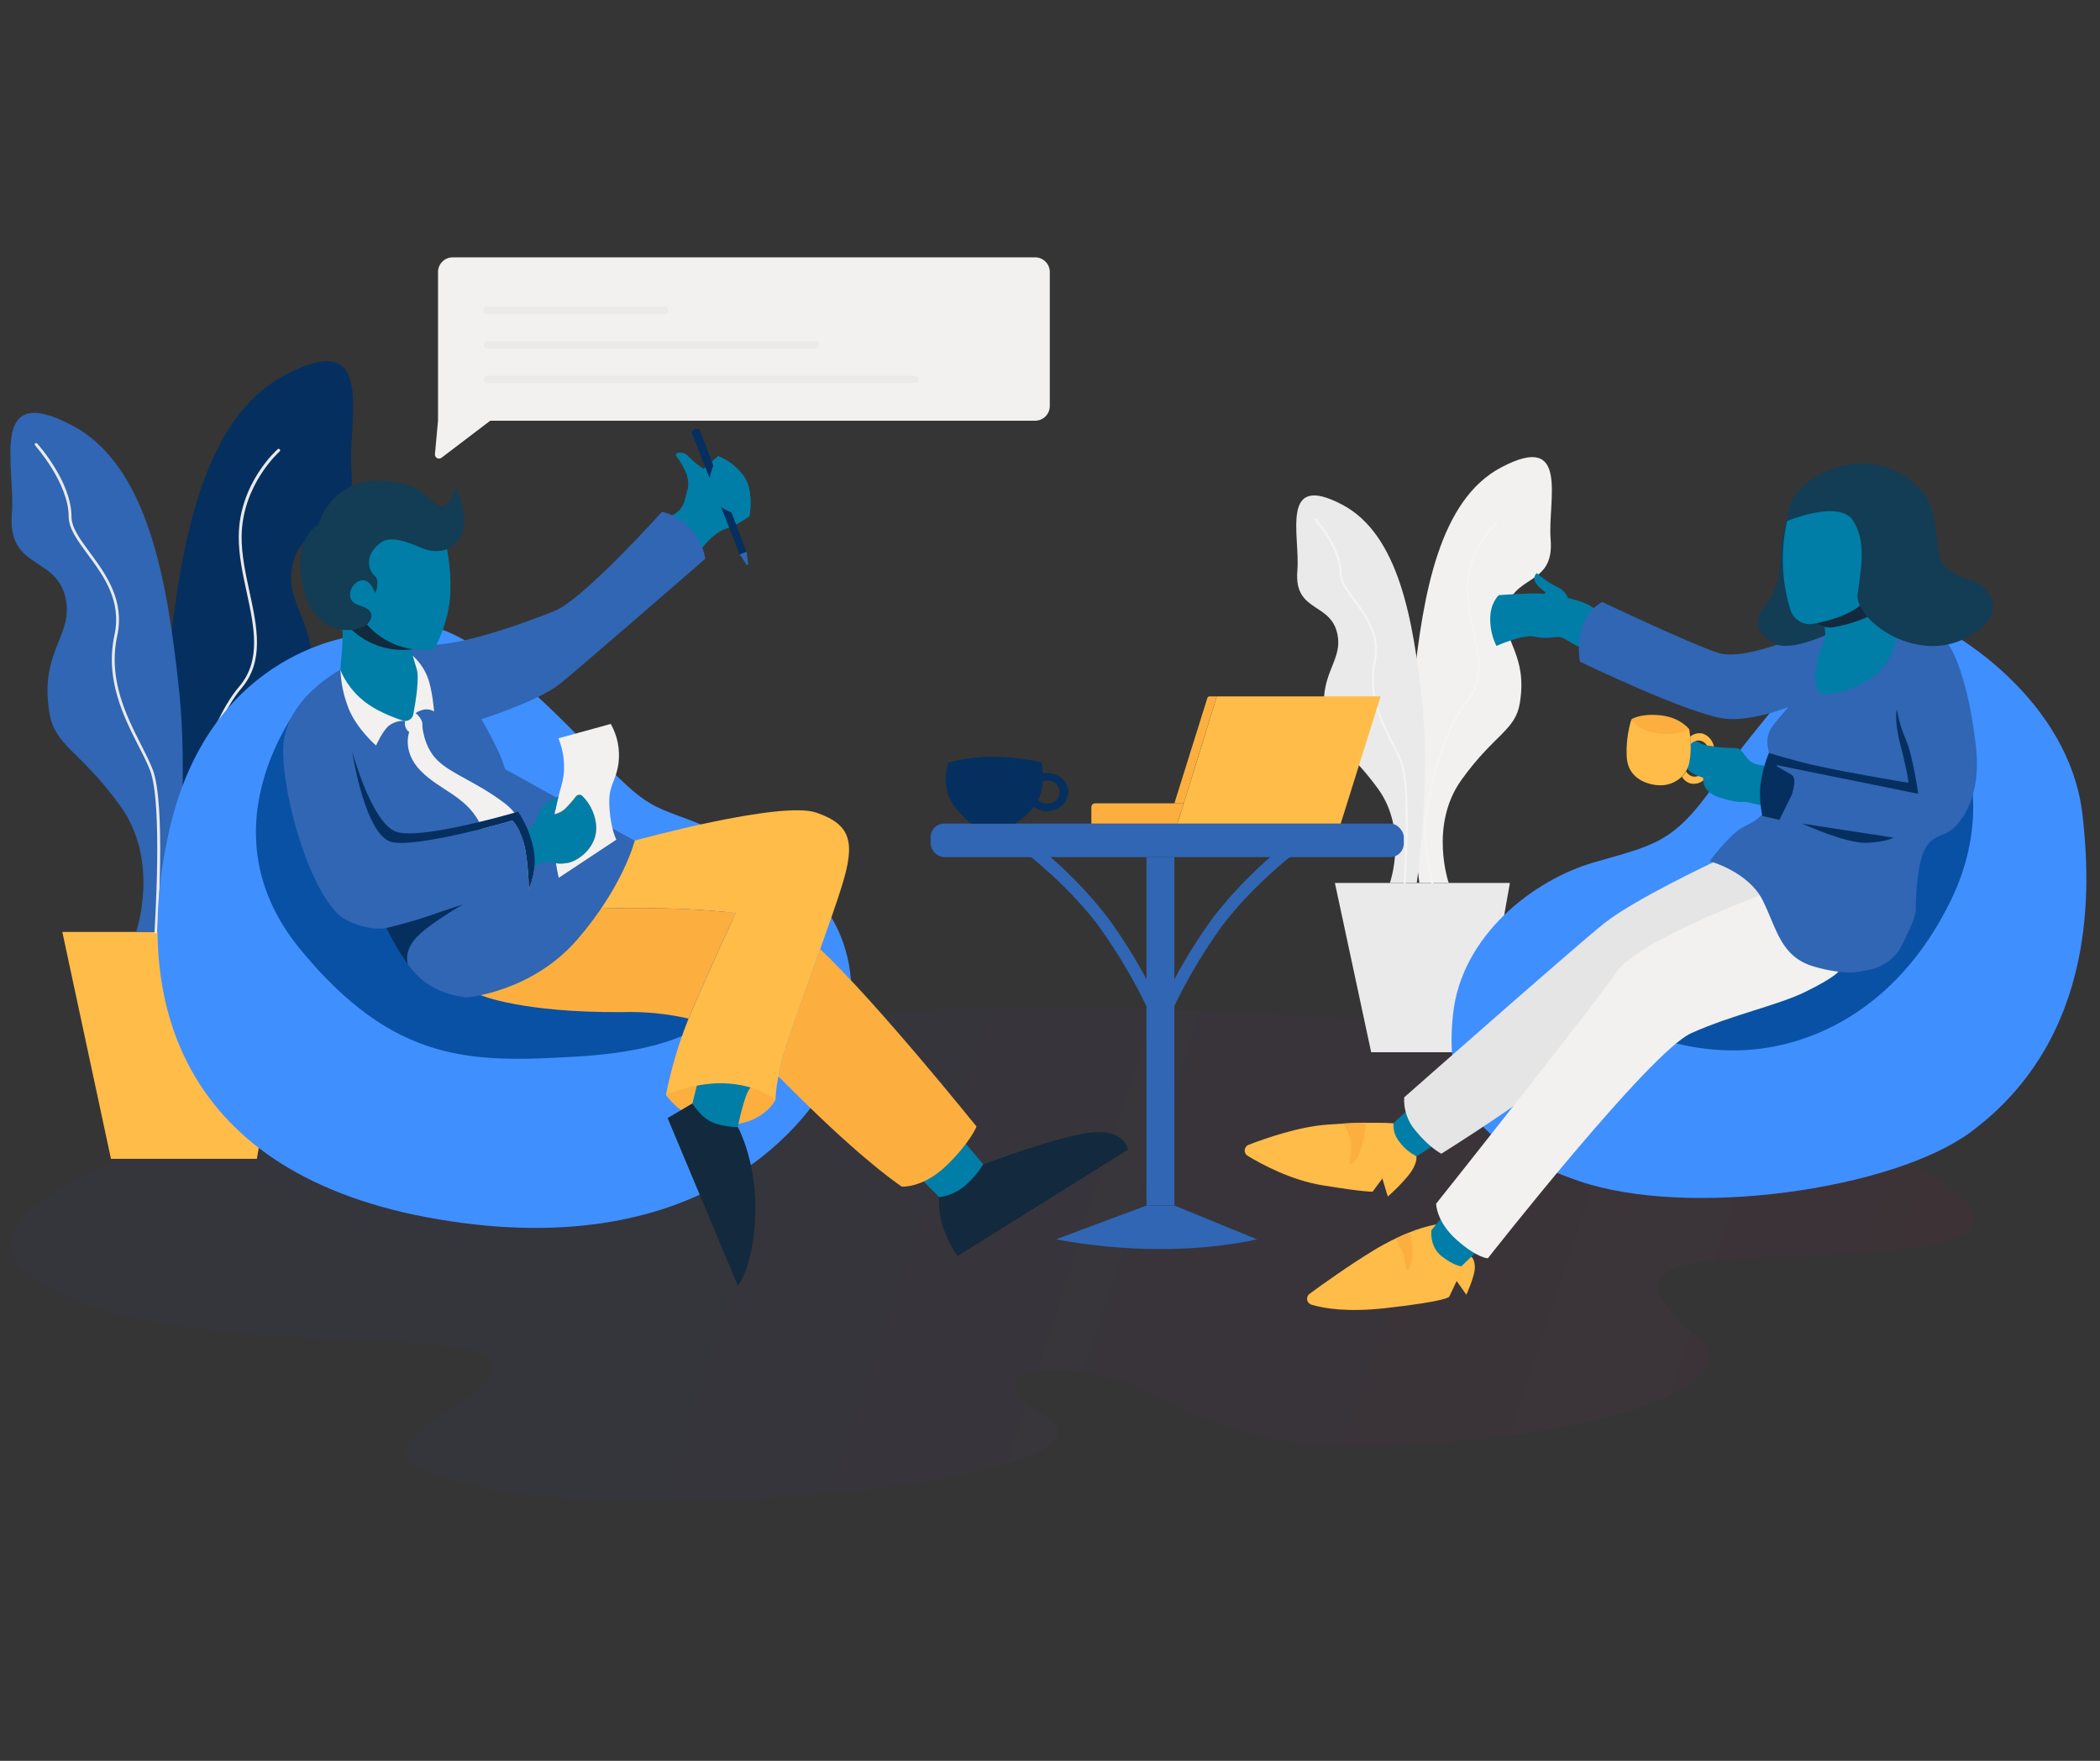 <?xml version="1.0" encoding="UTF-8"?>
<svg width="620px" height="520px" viewBox="0 0 620 520" version="1.1" xmlns="http://www.w3.org/2000/svg" xmlns:xlink="http://www.w3.org/1999/xlink">
    <rect x="0" y="0" width="620" height="520" fill="#333333" stroke="none"/>
    <!-- Generator: Sketch 53.2 (72643) - https://sketchapp.com -->
    <title>illustration6</title>
    <desc>Created with Sketch.</desc>
    <defs>
        <linearGradient x1="32.991%" y1="47.482%" x2="99.144%" y2="52.968%" id="linearGradient-1">
            <stop stop-color="#3139EC" offset="0%"></stop>
            <stop stop-color="#FF0061" offset="100%"></stop>
        </linearGradient>
    </defs>
    <g id="Landing-Page" stroke="none" stroke-width="1" fill="none" fill-rule="evenodd">
        <g id="Landing-Page-Desktop-HD" transform="translate(-768, -6040)">
            <g id="Section-10-:-Contact-Us" transform="translate(0, 5950)">
                <g id="Contac-us">
                    <g id="Group-26" transform="translate(150, 10)">
                        <g id="illustration6" transform="translate(618, 80)">
                            <rect id="RectangleLarge" fill="#FFFFFF" opacity="0.01" x="0" y="0" width="620" height="520"></rect>
                            <g id="Business-Consultation" transform="translate(3, 76)" fill-rule="nonzero">
                                <path d="M337.53,223.14 C336.826,223.135 336.191,222.716 335.91,222.07 C331.813,213.447 326.943,205.214 321.36,197.47 C312.57,185.7 300.53,176.41 300.41,176.31 C299.626,175.658 299.458,174.521 300.02,173.67 C300.29,173.272 300.712,173.002 301.187,172.924 C301.662,172.847 302.147,172.968 302.53,173.26 C310.613,179.645 317.887,186.993 324.19,195.14 C329.947,203.088 334.951,211.555 339.14,220.43 C339.582,221.357 339.216,222.467 338.31,222.95 C338.069,223.075 337.801,223.14 337.53,223.14 L337.53,223.14 Z" id="Path" fill="#3066B3"></path>
                                <path d="M511.55,295.59 C475.33,297.33 484.97,306.79 498.37,319.26 C511.77,331.73 478.2,346.17 418.13,350.48 C358.06,354.79 346.9,337 324.84,331 C302.54,324.94 285.29,330.52 304.91,341.79 C336.45,359.9 191.77,375.35 136.91,362.88 C89.7,352.15 138.59,342.74 142.42,327.88 C146.25,313.02 38.76,328.88 4.24,299.36 C-9.15,287.89 10.3,273.62 47.83,260.45 C106.99,239.7 211.07,221.68 302.24,221.68 C459.24,221.68 485.59,242.01 485.59,242.01 C485.59,242.01 499.77,244.93 517.34,250.19 C537.52,256.19 562.19,265.33 575.06,276.61 C595.37,294.44 547.77,293.85 511.55,295.59 Z" id="Path" fill="url(#linearGradient-1)" opacity="0.04"></path>
                                <polygon id="Path" fill="#EAEAEA" points="391.11 184.74 401.82 234.74 433.96 234.74 442.78 184.74"></polygon>
                                <path d="M341.68,223.14 C341.409,223.14 341.141,223.075 340.9,222.95 C339.995,222.467 339.625,221.36 340.06,220.43 C344.25,211.557 349.251,203.091 355,195.14 C361.306,186.995 368.579,179.648 376.66,173.26 C377.043,172.968 377.528,172.847 378.003,172.924 C378.478,173.002 378.9,173.272 379.17,173.67 C379.732,174.521 379.564,175.658 378.78,176.31 C378.66,176.41 366.61,185.71 357.78,197.47 C352.2,205.214 347.334,213.448 343.24,222.07 C342.968,222.696 342.362,223.112 341.68,223.14 L341.68,223.14 Z" id="Path" fill="#3066B3"></path>
                                <path d="M424.72,184.74 C424.72,184.74 418.84,167.74 428.5,154.28 C438.16,140.82 444.4,139.78 445.72,131.6 C448.04,117.36 440.62,113.36 441.58,105.24 C442.99,93.24 456,97.62 454.81,83.34 C453.86,72 460.68,51.22 440.26,62 C422,71.59 417.16,99.25 414.32,126 C411.48,152.75 416.05,184.71 416.05,184.71 L424.72,184.74 Z" id="Path" fill="#F2F1F0"></path>
                                <path d="M407.36,184.74 C407.36,184.74 412.71,169.27 403.92,157.04 C395.13,144.81 389.46,143.85 388.25,136.4 C386.15,123.46 392.9,119.82 392.03,112.4 C390.74,101.46 378.91,105.46 380.03,92.47 C380.89,82.15 374.7,63.26 393.26,73.03 C409.91,81.78 414.26,106.94 416.86,131.3 C419.46,155.66 415.28,184.7 415.28,184.7 L407.36,184.74 Z" id="Path" fill="#EAEAEA"></path>
                                <path d="M419.89,185.06 C419.745,185.057 419.619,184.959 419.58,184.82 C418.301,179.704 417.554,174.47 417.35,169.2 C417.22,161.45 422.59,139.37 429.99,130.71 C434.91,124.95 433.33,117.62 431.65,109.86 C430.615,105.821 430.035,101.678 429.92,97.51 C430.08,85.85 438.45,78.44 438.53,78.37 C438.614,78.283 438.739,78.251 438.855,78.287 C438.97,78.323 439.055,78.42 439.075,78.539 C439.096,78.658 439.047,78.778 438.95,78.85 C438.86,78.92 430.7,86.14 430.55,97.52 C430.669,101.638 431.246,105.73 432.27,109.72 C433.98,117.64 435.59,125.12 430.47,131.12 C423.16,139.67 417.85,161.52 417.98,169.19 C418.183,174.409 418.924,179.593 420.19,184.66 C420.214,184.741 420.205,184.828 420.163,184.902 C420.122,184.976 420.052,185.029 419.97,185.05 L419.89,185.06 Z" id="Path" fill="#F4F4F4"></path>
                                <path d="M411.7,185.06 L411.7,185.06 C411.53,185.039 411.404,184.892 411.41,184.72 C411.41,184.44 413.31,156.58 410.41,149.15 C409.8,147.56 408.89,145.77 407.93,143.87 C404.6,137.31 400.45,129.14 402.57,119.35 C404.22,111.77 400.21,106.35 396.67,101.54 C394.43,98.49 392.48,95.86 392.48,93.22 C392.48,85.86 385.18,77.64 385.11,77.56 C384.987,77.435 384.987,77.235 385.11,77.11 C385.237,76.992 385.433,76.992 385.56,77.11 C385.86,77.45 393.09,85.59 393.09,93.19 C393.09,95.62 394.98,98.19 397.16,101.13 C400.6,105.79 404.87,111.59 403.16,119.45 C401.09,129.02 405.16,137.08 408.46,143.55 C409.46,145.47 410.35,147.27 410.97,148.89 C413.9,156.45 412.07,183.58 411.97,184.73 C411.977,184.893 411.861,185.035 411.7,185.06 Z" id="Path" fill="#F4F4F4"></path>
                                <rect id="Rectangle" fill="#3066B3" x="271.75" y="167.23" width="139.7" height="9.89" rx="4.01"></rect>
                                <path d="M344.56,167.23 C344.74,167.23 356.25,129.65 356.25,129.65 L404.61,129.65 L392.83,167.23 L344.56,167.23 Z" id="Path" fill="#FFBC48"></path>
                                <path d="M346.5,161.24 L320.31,161.24 C319.702,161.24 319.21,161.732 319.21,162.34 L319.21,167.23 L344.56,167.23 L346.5,161.24 Z" id="Path" fill="#FCAF3F"></path>
                                <path d="M356.25,129.65 L354.11,129.65 C353.813,129.653 353.551,129.847 353.46,130.13 L343.72,161.24 L346.5,161.24 L356.25,129.65 Z" id="Path" fill="#FCAF3F"></path>
                                <path d="M304.87,154.7 C304.806,156.345 304.468,157.967 303.87,159.5 C303.761,159.776 303.638,160.047 303.5,160.31 C303.138,161.014 302.713,161.683 302.23,162.31 C300.68,164.26 298.802,165.925 296.68,167.23 L283.85,167.23 C283.85,167.23 278.75,163.59 276.96,158.78 C275.956,155.683 275.956,152.347 276.96,149.25 C281.693,147.915 286.606,147.328 291.52,147.51 C300.03,147.75 304.52,149.25 304.52,149.25 C304.73,150.272 304.864,151.308 304.92,152.35 C304.958,153.134 304.942,153.919 304.87,154.7 Z" id="Path" fill="#052F5F"></path>
                                <path d="M312.37,157.89 C312.37,161.02 309.57,163.55 306.12,163.55 C304.724,163.561 303.362,163.127 302.23,162.31 C302.713,161.683 303.138,161.014 303.5,160.31 C304.22,160.955 305.153,161.311 306.12,161.31 C307.409,161.431 308.656,160.812 309.338,159.712 C310.02,158.611 310.02,157.219 309.338,156.118 C308.656,155.018 307.409,154.399 306.12,154.52 C305.696,154.524 305.274,154.591 304.87,154.72 C304.925,153.938 304.925,153.152 304.87,152.37 C305.283,152.297 305.701,152.261 306.12,152.26 C309.57,152.24 312.37,154.77 312.37,157.89 Z" id="Path" fill="#052F5F"></path>
                                <rect id="Rectangle" fill="#3066B3" x="335.49" y="177.11" width="8.23" height="102.84"></rect>
                                <path d="M368.11,290 C368.11,290 356.73,292.87 339.61,292.87 C329.267,292.868 318.946,291.907 308.78,290 L335.49,280 L343.72,280 L368.11,290 Z" id="Path" fill="#3066B3"></path>
                                <path d="M572.32,110.59 C572.32,110.59 608,129.73 611.88,165 C614.03,184.63 616.88,230.12 578.8,258.34 C555.91,275.28 495.57,283.94 463.16,272.78 C431.16,261.78 423.49,246.89 425.99,223.52 C428.49,200.15 449.86,183.81 467.58,178.68 C485.3,173.55 491.13,173.08 503.32,155.51 C515.51,137.94 547.42,101.72 547.42,101.72 L572.32,110.59 Z" id="Path" fill="#408FFF"></path>
                                <path d="M570.8,131.57 C570.8,131.57 589.12,157.1 572.8,190.24 C556.48,223.38 530.14,233.41 511.4,234.15 C492.66,234.89 473.4,227.45 472.51,219.42 C471.62,211.39 508.11,175.2 508.11,175.2 L570.8,131.57 Z" id="Path" fill="#0951A4"></path>
                                <path d="M412.5,271.5 C410.734,273.599 408.804,275.555 406.73,277.35 L405.13,272.04 L402.25,275.91 C402.25,275.91 400.45,276.17 387.33,274.02 C378.17,272.51 369.68,267.95 365.33,265.32 C364.744,264.959 364.414,264.297 364.478,263.612 C364.541,262.927 364.988,262.337 365.63,262.09 C370.63,260.14 380.63,256.65 389.26,256.09 C390.73,255.99 392.11,255.9 393.41,255.84 C395.94,255.7 398.16,255.63 400.05,255.59 C405.6,255.49 408.41,255.73 408.41,255.73 C408.41,255.73 412.72,260.58 413.18,261.03 C413.953,262.48 414.621,263.984 415.18,265.53 C415.18,265.53 415.64,267.81 412.5,271.5 Z" id="Path" fill="#FFBC48"></path>
                                <path d="M432.43,298.36 C432.43,300.86 429.92,306.36 429.92,306.36 L427.06,302.3 L424.9,306.89 C424.9,306.89 424.9,308.2 406.2,310.3 C394.79,311.59 387.84,310.4 384.2,309.3 C383.537,309.106 383.041,308.552 382.92,307.872 C382.799,307.191 383.074,306.501 383.63,306.09 C387.48,303.26 395.06,297.83 402.51,293.28 C404.642,291.974 406.842,290.782 409.1,289.71 C410.5,289.04 411.81,288.48 413.01,288 C415.564,286.933 418.222,286.132 420.94,285.61 L431.37,295.1 C431.37,295.1 432.45,295.86 432.43,298.36 Z" id="Path" fill="#FFBC48"></path>
                                <path d="M422.25,284.06 L419.6,287.32 C419.6,287.32 418.97,292.09 422.6,294.96 C426.23,297.83 428.45,297.96 428.45,297.96 L432.38,294.18 L432.38,286.27 L422.25,284.06 Z" id="Path" fill="#007EA7"></path>
                                <path d="M412,252.34 L408.43,255.68 C408.249,257.701 408.891,259.709 410.21,261.25 C411.525,263.03 413.237,264.478 415.21,265.48 L419.58,262.71 L421.96,256.13 L412,252.34 Z" id="Path" fill="#007EA7"></path>
                                <path d="M396.8,267.19 C394.34,269.52 396.01,265.62 395.96,262.27 C395.747,259.917 394.878,257.672 393.45,255.79 C395.98,255.65 398.2,255.58 400.09,255.54 C400.37,257.51 399.12,265 396.8,267.19 Z" id="Path" fill="#FCAF3F"></path>
                                <path d="M413,298.59 C411.68,300.59 412.1,295.95 411.08,293.74 C410.06,291.53 409.16,289.92 409.08,289.74 C410.48,289.07 411.79,288.51 412.99,288.03 C414.38,290.06 414.35,296.61 413,298.59 Z" id="Path" fill="#FCAF3F"></path>
                                <path d="M502.81,178.66 C502.81,178.66 479.38,189.66 470.57,196.71 C461.76,203.76 411.57,248.07 411.57,248.07 C411.367,251.702 412.599,255.268 415,258 C419.08,263 422.55,264.71 422.55,264.71 C422.55,264.71 449.23,248 454.87,242 C458.66,238.247 463.307,235.473 468.41,233.92 C468.41,233.92 500.05,208.51 501.73,207.79 C503.41,207.07 525.73,198.2 526.42,198.2 C527.11,198.2 524,180 524,180 L502.81,178.66 Z" id="Path" fill="#E5E5E5"></path>
                                <path d="M516.58,188.44 C516.58,188.44 480.39,201.82 474.16,211.16 C467.93,220.5 421,279.47 421,279.47 C421,279.47 421,284.8 427.11,290.2 C433.22,295.6 436.28,295.59 436.28,295.59 C436.28,295.59 484.04,234.64 496.28,229.13 C508.52,223.62 521.62,221 530,216.91 C538.38,212.82 539.78,210.96 539.78,210.96 C539.78,210.96 536.9,192.04 536.36,191.86 C535.82,191.68 516.58,188.44 516.58,188.44 Z" id="Path" fill="#F2F1F0"></path>
                                <path d="M570.76,170.4 C566.21,171.96 564.76,174.6 563.69,179.99 C562.993,184.03 562.632,188.121 562.61,192.22 C562.61,192.22 563.33,193.93 558.3,203.54 C554.86,210.12 547.3,210.68 547.3,210.68 C547.3,210.68 542.62,212.35 532.67,209.48 C522.72,206.61 521.67,198.48 517.45,189.94 C513.23,181.4 501.75,178.32 501.75,178.32 C503.635,175.761 505.718,173.353 507.98,171.12 C512.42,166.56 515.17,168.12 518.78,162.37 C522.39,156.62 519.85,149.79 518.95,144.75 C518.05,139.71 520.95,137.75 524.61,133.25 C528.27,128.75 527.22,125.16 529.2,119.25 C530.419,115.665 532.762,112.569 535.88,110.42 L559.22,106.49 C559.22,106.49 569.29,110.27 572.22,114.32 C575.15,118.37 578.81,129.68 580.42,144.96 C582.03,160.24 575.32,168.84 570.76,170.4 Z" id="Path" fill="#3066B3"></path>
                                <path d="M467.58,103.61 C466.091,102.587 464.442,101.82 462.7,101.34 C459.056,100.248 455.304,99.554 451.51,99.27 C448.02,99.1 439.51,99.76 439.51,99.76 C439.51,99.76 436.97,101.97 436.97,106.76 C436.943,109.535 437.573,112.276 438.81,114.76 C438.81,114.76 446.67,111.21 450.14,112.02 C454.37,113.02 456.7,111.52 458.46,112.42 C460.22,113.32 462.81,115.03 463.15,114.94 C463.49,114.85 466.32,114 466.32,114 L467.58,103.61 Z" id="Path" fill="#007EA7"></path>
                                <path d="M459.9,100.59 C459.296,99.056 458.077,97.845 456.54,97.25 C454.428,96.175 452.465,94.831 450.7,93.25 C450.02,93.879 449.805,94.865 450.16,95.72 C450.79,97.16 453.31,98.91 453.31,98.91 C452.289,100.128 452.367,101.925 453.49,103.05 C455.46,104.93 459.9,100.59 459.9,100.59 Z" id="Path" fill="#007EA7"></path>
                                <path d="M535.53,108.8 C535.53,108.8 512.99,119.7 504.25,116.8 C495.51,113.9 470.09,101.8 470.09,101.8 C470.09,101.8 466.61,103.13 464.45,108.28 C462.29,113.43 463.45,119.41 463.45,119.41 C463.45,119.41 496.06,135.18 506.45,136.25 C516.84,137.32 530.72,130.32 530.72,130.32 L542.45,107.32 L535.53,108.8 Z" id="Path" fill="#3066B3"></path>
                                <path d="M524.62,77.87 C524.62,77.87 522.94,80.15 522.62,89.26 C522.3,98.37 519.75,100.26 517.23,104.12 C514.71,107.98 516.15,111.43 520.95,114.07 C525.75,116.71 537.95,110.71 537.95,110.71 C537.95,110.71 541.09,101.13 540.61,99.93 C540.13,98.73 524.62,77.87 524.62,77.87 Z" id="Path" fill="#133C55"></path>
                                <path d="M535,107.68 C535,107.68 537,110.35 535,114.78 C533.341,118.386 532.691,122.374 533.12,126.32 C533.319,127.983 534.802,129.187 536.47,129.04 C541.098,128.585 545.529,126.938 549.33,124.26 C557.51,118.51 557.06,110.42 557.06,110.42 L554.36,102.42 L544.36,96.32 L535,107.68 Z" id="Path" fill="#007EA7"></path>
                                <path d="M530.62,78.87 C529.492,83.914 529.117,89.097 529.51,94.25 C529.806,97.946 530.51,101.599 531.61,105.14 C532.521,108.004 535.41,109.752 538.37,109.23 C543.03,108.37 549.77,106.51 553.37,102.7 C559.31,96.49 558.37,84.18 558.37,84.18 L556,74.2 C556,74.2 547.82,73.48 546.29,73.2 C544.76,72.92 534.29,74.55 534.29,74.55 L530.62,78.87 Z" id="Path" fill="#13293D"></path>
                                <path d="M524.62,77.87 C523.492,82.914 523.117,88.097 523.51,93.25 C523.806,96.946 524.51,100.599 525.61,104.14 C526.521,107.004 529.41,108.752 532.37,108.23 C537.03,107.37 543.77,105.51 547.37,101.7 C553.31,95.49 552.37,83.18 552.37,83.18 L550,73.2 C550,73.2 541.82,72.48 540.29,72.2 C538.76,71.92 528.29,73.55 528.29,73.55 L524.62,77.87 Z" id="Path" fill="#007EA7"></path>
                                <path d="M529.09,167.23 L556,171.36 C556,171.36 554.21,172.62 548.09,172.89 C541.97,173.16 529.09,167.23 529.09,167.23 Z" id="Path" fill="#052F5F"></path>
                                <path d="M517.94,150.08 L517.43,158.36 L516.81,161.77 C516.81,161.77 514.67,161.35 512.99,160.93 C511.31,160.51 511.38,161.53 505.14,159.68 C500.59,158.32 499.88,155.76 499.83,154.47 C499.796,154.211 499.796,153.949 499.83,153.69 L498.3,153.14 L498,153 C496.13,152.34 494.4,150.54 494.22,149.21 C494.132,148.371 494.344,147.527 494.82,146.83 C494.723,146.274 494.723,145.706 494.82,145.15 C495.005,144.07 495.429,143.045 496.06,142.15 C496.06,142.65 496.13,143.15 496.14,143.78 C496.594,143.338 497.151,143.015 497.76,142.84 C498.747,143.445 499.824,143.891 500.95,144.16 C501.2,144.222 501.454,144.269 501.71,144.3 L503.01,144.48 C505.123,144.751 507.25,144.895 509.38,144.91 C511.12,144.91 511.95,147 513.38,148.5 C514.81,150 517.94,150.08 517.94,150.08 Z" id="Path" fill="#007EA7"></path>
                                <path d="M497.78,142.81 C497.171,142.985 496.614,143.308 496.16,143.75 C496.16,143.16 496.16,142.62 496.08,142.12 L496.33,141.75 C496.779,142.148 497.264,142.503 497.78,142.81 L497.78,142.81 Z" id="Path" fill="#6774FF"></path>
                                <path d="M478.66,136.42 C478.66,136.42 481.26,134.61 487.2,135.24 C493.14,135.87 495.74,139.36 495.74,139.36 L491.2,143.27 L482.84,144.12 L478.66,136.42 Z" id="Path" fill="#FCAF3F"></path>
                                <path d="M495.74,149.23 C495.546,150.132 495.209,150.996 494.74,151.79 C494.408,152.367 494.001,152.899 493.53,153.37 C491.719,155.13 489.251,156.048 486.73,155.9 C483.04,155.72 477.73,153.74 477.29,147.81 C477.072,143.964 477.529,140.109 478.64,136.42 C478.64,136.42 480.53,139.9 486.45,140.62 C492.37,141.34 495.72,139.36 495.72,139.36 C495.72,139.36 495.88,140.22 496.01,141.56 C496.07,142.19 496.13,142.93 496.14,143.75 C496.217,145.586 496.083,147.425 495.74,149.23 L495.74,149.23 Z" id="Path" fill="#FFBC48"></path>
                                <path d="M499.87,153.69 C499.836,153.949 499.836,154.211 499.87,154.47 C498.841,155.309 497.492,155.646 496.19,155.39 C495.089,155.101 494.152,154.38 493.59,153.39 C494.061,152.919 494.468,152.387 494.8,151.81 C495.206,152.543 495.891,153.081 496.7,153.3 C497.261,153.424 497.847,153.375 498.38,153.16 L499.87,153.69 Z" id="Path" fill="#FFBC48"></path>
                                <path d="M503,144.45 L501.7,144.27 C501.444,144.239 501.19,144.192 500.94,144.13 C500.54,143.46 499.894,142.972 499.14,142.77 C498.684,142.65 498.206,142.65 497.75,142.77 C497.141,142.945 496.584,143.268 496.13,143.71 C496.13,143.12 496.13,142.58 496.05,142.08 C496.05,141.89 496.05,141.7 496,141.52 C497.024,140.696 498.36,140.366 499.65,140.62 C501.381,141.191 502.665,142.658 503,144.45 L503,144.45 Z" id="Path" fill="#FFBC48"></path>
                                <path d="M517.35,165 L522.35,166.11 L525.95,158.83 C525.95,158.83 527.75,153.88 525.95,152.83 C524.15,151.78 519.88,149.28 519.88,149.28 L517.95,155.96 L517.22,159.58 L517.09,162.71 L517.35,165 Z" id="Path" fill="#052F5F"></path>
                                <path d="M557.05,133.49 C557.05,133.49 556.05,136.21 558.21,144.57 C560.37,152.93 560.46,155.18 560.46,155.18 C560.46,155.18 537.71,151.41 529.53,149.25 C521.35,147.09 519.25,146.34 519.25,146.34 C517.927,149.57 517.062,152.97 516.68,156.44 C516.487,159.304 516.713,162.181 517.35,164.98 C517.35,164.98 517.85,157.04 519.11,154.04 C519.691,152.528 520.565,151.145 521.68,149.97 L563.33,158.42 C563.33,158.42 561.72,147 559.65,142.33 C558.403,139.509 557.528,136.537 557.05,133.49 Z" id="Path" fill="#052F5F"></path>
                                <path d="M524.62,77.87 C524.62,77.87 540.23,71.31 544.19,77.87 C548.15,84.43 546.36,92.3 545.45,99.54 C544.54,106.78 562.45,120.54 577.96,112.15 C591.16,104.99 583.47,97.41 580.47,95.97 C577.47,94.53 570.65,93.82 569.47,87.58 C568.29,81.34 569.11,73.58 562.99,67.58 C556.363,61.093 546.529,59.131 537.92,62.58 C523.37,67.93 524.62,77.87 524.62,77.87 Z" id="Path" fill="#133C55"></path>
                                <path d="M306.94,4.33 L306.94,43.91 C306.94,45.061 306.483,46.165 305.669,46.979 C304.855,47.793 303.751,48.25 302.6,48.25 L141.73,48.25 L127.35,59.18 C126.969,59.472 126.451,59.51 126.031,59.278 C125.61,59.046 125.367,58.588 125.41,58.11 L126.32,48.25 L126.32,4.33 C126.32,3.182 126.776,2.08 127.588,1.268 C128.4,0.456 129.502,-3.86893628e-15 130.65,0 L302.65,0 C305.026,0.022 306.94,1.954 306.94,4.33 Z" id="Path" fill="#F2F1F0"></path>
                                <path d="M193.39,16.74 L140.89,16.74 C140.481,16.779 140.085,16.584 139.869,16.235 C139.652,15.886 139.652,15.444 139.869,15.095 C140.085,14.746 140.481,14.551 140.89,14.59 L193.39,14.59 C193.944,14.643 194.366,15.109 194.366,15.665 C194.366,16.221 193.944,16.687 193.39,16.74 L193.39,16.74 Z" id="Path" fill="#EAEAEA"></path>
                                <path d="M237.85,26.94 L140.85,26.94 C140.254,26.94 139.77,26.456 139.77,25.86 C139.77,25.264 140.254,24.78 140.85,24.78 L237.85,24.78 C238.446,24.78 238.93,25.264 238.93,25.86 C238.93,26.456 238.446,26.94 237.85,26.94 L237.85,26.94 Z" id="Path" fill="#EAEAEA"></path>
                                <path d="M267.1,37.13 L140.89,37.13 C140.294,37.13 139.81,36.646 139.81,36.05 C139.81,35.454 140.294,34.97 140.89,34.97 L267.1,34.97 C267.696,34.97 268.18,35.454 268.18,36.05 C268.18,36.646 267.696,37.13 267.1,37.13 L267.1,37.13 Z" id="Path" fill="#EAEAEA"></path>
                                <polygon id="Path" fill="#FFBC48" points="15.4 199.22 29.76 266.23 72.83 266.23 84.66 199.22"></polygon>
                                <path d="M60.44,199.22 C60.44,199.22 52.56,176.42 65.51,158.4 C78.46,140.38 86.82,139 88.6,128 C91.69,108.93 81.75,103.56 83.04,92.68 C84.94,76.56 102.37,82.47 100.77,63.32 C99.51,48.11 108.64,20.32 81.28,34.67 C56.75,47.57 50.28,84.67 46.51,120.54 C42.74,156.41 48.83,199.23 48.83,199.23 L60.44,199.22 Z" id="Path" fill="#052F5F"></path>
                                <path d="M37.18,199.22 C37.18,199.22 44.35,178.48 32.57,162.09 C20.79,145.7 13.19,144.41 11.57,134.44 C8.76,117.09 17.8,112.2 16.63,102.31 C14.9,87.65 -0.95,93 0.5,75.6 C1.65,61.78 -6.65,36.46 18.23,49.6 C40.54,61.28 46.4,95 49.85,127.65 C53.3,160.3 47.74,199.22 47.74,199.22 L37.18,199.22 Z" id="Path" fill="#3066B3"></path>
                                <path d="M54,199.64 C53.809,199.642 53.64,199.515 53.59,199.33 C51.874,192.471 50.869,185.454 50.59,178.39 C50.42,168 57.59,138.39 67.59,126.8 C74.19,119.08 72.06,109.26 69.82,98.85 C68.64,93.39 67.42,87.75 67.49,82.31 C67.62,66.67 78.85,56.75 79,56.65 C79.177,56.502 79.441,56.524 79.59,56.7 C79.67,56.777 79.715,56.884 79.715,56.995 C79.715,57.106 79.67,57.213 79.59,57.29 C79.48,57.39 68.54,67.07 68.34,82.29 C68.26,87.64 69.47,93.23 70.64,98.64 C72.93,109.26 75.1,119.29 68.23,127.32 C58.44,138.79 51.32,168.07 51.49,178.32 C51.771,185.315 52.777,192.262 54.49,199.05 C54.548,199.276 54.414,199.507 54.19,199.57 L54,199.64 Z" id="Path" fill="#EAEAEA"></path>
                                <path d="M43,199.64 L43,199.64 C42.889,199.632 42.785,199.581 42.711,199.496 C42.638,199.412 42.602,199.301 42.61,199.19 C42.61,198.82 45.15,161.47 41.3,151.51 C40.48,149.39 39.3,146.98 37.96,144.44 C33.5,135.64 27.96,124.7 30.79,111.57 C32.99,101.42 27.62,94.13 22.88,87.7 C19.88,83.62 17.27,80.09 17.27,76.55 C17.27,66.69 7.48,55.68 7.38,55.55 C7.217,55.383 7.217,55.117 7.38,54.95 C7.468,54.872 7.584,54.833 7.701,54.842 C7.818,54.852 7.926,54.909 8,55 C8.41,55.46 18.1,66.37 18.1,76.55 C18.1,79.81 20.63,83.24 23.55,87.2 C28.16,93.45 33.89,101.2 31.61,111.75 C28.83,124.58 34.3,135.38 38.71,144.06 C40.01,146.62 41.24,149.06 42.07,151.21 C46,161.34 43.55,197.71 43.44,199.21 C43.443,199.327 43.397,199.439 43.314,199.521 C43.23,199.602 43.117,199.646 43,199.64 Z" id="Path" fill="#EAEAEA"></path>
                                <path d="M102.78,111.67 C102.78,111.67 59.87,115.24 47.28,167.93 C35.18,218.59 49.73,271.11 126.39,284.09 C206.13,297.6 237.39,253.48 243.6,239.39 C249.81,225.3 256.06,193.64 220,175 C189.22,159 193.6,168.7 173,146.89 C151.33,123.96 134,110.05 122.71,108.78 C113.62,107.7 102.78,111.67 102.78,111.67 Z" id="Path" fill="#408FFF"></path>
                                <path d="M87.47,129.65 C87.47,129.65 55.19,167.25 85.63,204.33 C113.57,238.33 136.51,237.76 166.71,236.06 C196.91,234.36 210.34,226.25 218.58,212.83 C226.82,199.41 195.18,180 187,178.66 C178.82,177.32 117.41,162.2 117.41,162.2 L87.47,129.65 Z" id="Path" fill="#0951A4"></path>
                                <path d="M274.29,277.55 C274.084,281.117 274.668,284.685 276,288 C276.947,290.46 278.193,292.794 279.71,294.95 L330,263.53 C330,263.53 329.16,257.66 319.81,258.38 C310.46,259.1 287.33,267.84 287.33,267.84 L278.5,270.6 L274.29,277.55 Z" id="Path" fill="#13293D"></path>
                                <path d="M269.7,272.91 L274.29,277.55 C277.273,277.158 280.064,275.864 282.29,273.84 C284.237,272.092 285.922,270.071 287.29,267.84 L282.14,261.76 L275.79,261.25 L269.7,272.91 Z" id="Path" fill="#007EA7"></path>
                                <path d="M193.62,247.35 C197.421,252.549 203.342,255.782 209.77,256.17 C222,256.83 225.93,248.85 225.93,248.85 C225.93,248.85 221.93,236.41 221.93,236.06 C221.93,235.71 212.46,229.85 212.46,229.85 L193.62,247.35 Z" id="Path" fill="#FCAF3F"></path>
                                <path d="M201.42,249.87 L194.1,254.18 L214.84,303.68 C214.84,303.68 219.51,298.17 219.99,282.59 C220.47,267.01 214.84,256.82 214.84,256.82 L201.42,249.87 Z" id="Path" fill="#13293D"></path>
                                <path d="M202.72,244.63 L201.42,249.87 C201.42,249.87 204.29,254.78 208.49,255.87 C210.551,256.494 212.687,256.83 214.84,256.87 C214.84,256.87 216.59,247.55 218.53,245.2 C219.717,243.74 220.656,242.095 221.31,240.33 C221.31,240.33 212.44,236.61 210.88,236.13 C209.32,235.65 202.72,244.63 202.72,244.63 Z" id="Path" fill="#007EA7"></path>
                                <path d="M285.31,256.7 C285.31,256.7 283.4,261.49 276.44,268.21 C269.48,274.93 263.26,274.43 263.26,274.43 C263.26,274.43 253.91,268.43 235.45,250.43 C232.28,247.33 229.45,244.49 226.82,241.88 C227.05,240.65 227.35,239.24 227.72,237.66 C228.89,232.76 234.37,217.73 239.15,204.29 C256,220.18 285.31,256.7 285.31,256.7 Z" id="Path" fill="#FCAF3F"></path>
                                <path d="M245.52,185.74 C244.13,190.23 241.74,197.05 239.15,204.33 C234.37,217.77 228.89,232.8 227.72,237.7 C227.35,239.28 227.05,240.7 226.82,241.92 C226.332,244.201 226.034,246.519 225.93,248.85 C225.93,248.85 221.49,244.71 212.11,243.99 C202.73,243.27 193.62,247.35 193.62,247.35 C195.13,239.647 197.363,232.104 200.29,224.82 C200.71,223.74 201.17,222.64 201.66,221.52 C207.49,208.07 213.97,194.09 214.17,193.65 L214.17,193.65 C196.17,191.43 173.02,192.36 173.02,192.36 C173.02,192.36 170.22,192.44 166.66,192.66 L168.4,183.24 L184.4,172.24 C184.4,172.24 227.4,160.37 237.97,163.97 C248.54,167.57 249.48,173 245.52,185.74 Z" id="Path" fill="#FFBC48"></path>
                                <path d="M214.17,193.64 L214.17,193.64 C213.97,194.08 207.49,208.06 201.66,221.51 C201.17,222.63 200.71,223.73 200.29,224.81 C193.901,223.348 187.352,222.703 180.8,222.89 C151.08,223.13 138.9,217.89 138.9,217.89 C138.9,217.89 150.36,197 151.6,195 C152.39,193.74 160.6,193 166.66,192.66 C170.22,192.44 173.02,192.36 173.02,192.36 C173.02,192.36 196.2,191.42 214.17,193.64 Z" id="Path" fill="#FCAF3F"></path>
                                <path d="M200.14,68.2 C200.325,66.557 200.084,64.893 199.44,63.37 C198.727,61.736 197.813,60.198 196.72,58.79 C196.575,58.599 196.543,58.346 196.636,58.125 C196.729,57.904 196.932,57.75 197.17,57.72 C198.276,57.514 199.409,57.892 200.17,58.72 C201.539,60.138 203.073,61.387 204.74,62.44 L205.69,64.35 L200.14,68.2 Z" id="Path" fill="#007EA7"></path>
                                <path d="M218.25,76.44 C216.144,78.031 213.802,79.282 211.31,80.15 C207.65,81.29 204.36,85.76 204.36,85.76 L197.16,83.45 L195.48,76.15 C197.133,75.405 198.406,74.013 199,72.3 C199.84,69.55 199.84,67.15 202.48,64.57 C205.12,61.99 209,58.7 209,58.7 C212.044,59.921 214.682,61.977 216.61,64.63 C219.69,69 218.25,76.44 218.25,76.44 Z" id="Path" fill="#007EA7"></path>
                                <path d="M201.16,51.61 L215.39,87.74 L217.39,86.89 L203.5,50.76 C203.067,50.623 202.608,50.589 202.16,50.66 C201.68,50.82 201.16,51.61 201.16,51.61 Z" id="Path" fill="#052F5F"></path>
                                <path d="M218.25,76.44 C218.25,76.44 211.18,76.38 207.65,71.44 C204.12,66.5 209,58.7 209,58.7 C212.044,59.921 214.682,61.977 216.61,64.63 C219.69,69 218.25,76.44 218.25,76.44 Z" id="Path" fill="#007EA7"></path>
                                <path d="M159.23,158.42 C167.86,163.27 184.4,172.26 184.4,172.26 C184.4,172.26 181.05,185.68 167.5,201.39 C153.95,217.1 134.65,218.59 134.65,218.59 C134.65,218.59 126.27,217.87 120.75,212.59 C119.544,211.42 118.437,210.153 117.44,208.8 L117.44,208.8 C114.973,205.439 112.839,201.845 111.07,198.07 C111.07,198.07 106.21,199.14 99.44,195.82 C89.55,191 80.36,160.09 80.6,145.24 C80.84,130.39 97.5,121.8 97.5,121.8 C97.5,121.8 115.83,115.03 125.84,114.39 C135.85,113.75 152.27,107.84 160.79,104.39 C169.31,100.94 192.43,75.15 192.43,75.15 C192.43,75.15 196.5,75.73 200.7,79.92 C203.063,82.443 204.644,85.597 205.25,89 C205.25,89 168.45,121 162.25,126 C156.05,131 139.11,136.42 139.11,136.42 C140.618,138.913 141.999,141.479 143.25,144.11 C144.445,146.359 145.407,148.725 146.12,151.17 C146.12,151.17 150.6,153.56 159.23,158.42 Z" id="Path" fill="#3066B3"></path>
                                <path d="M116.62,136.9 C114.916,136.773 113.223,137.262 111.85,138.28 C109.85,139.94 108.03,144.17 108.03,144.17 C108.03,144.17 102.28,139.23 99.9,133.17 C98.466,129.532 97.654,125.678 97.5,121.77 L104.5,123.51 L116.62,136.9 Z" id="Path" fill="#F2F1F0"></path>
                                <path d="M118.86,135.56 C118.86,135.56 119.27,134.46 121.43,133.74 C122.665,133.302 124.031,133.434 125.16,134.1 C125.16,134.1 124.65,127.31 123.09,123.6 C122.128,121.334 120.684,119.304 118.86,117.65 L116.32,121 L118.86,135.56 Z" id="Path" fill="#F2F1F0"></path>
                                <path d="M116.62,136.9 C116.396,137.769 116.56,138.692 117.07,139.43 C117.92,140.91 120.24,140.43 120.24,140.43 C121.106,139.834 121.646,138.87 121.7,137.82 C121.7,136.18 119.7,134.58 119.7,134.58 L116.27,134.94 L116.62,136.9 Z" id="Path" fill="#F2F1F0"></path>
                                <path d="M153.11,186.59 C153.1,183.097 152.819,179.61 152.27,176.16 C151.27,169.08 148.27,166.33 148.27,166.33 C148.27,166.33 144.56,167.41 139.48,168.71 C139.14,168.01 138.82,167.36 138.48,166.77 L138.48,166.77 C134.26,158.96 126.89,157.42 121.23,151.67 C115.57,145.92 117.82,140.18 117.82,140.18 L119.56,137.81 L121.64,137.81 C121.64,137.81 121.83,144.39 126.21,148.59 C130.59,152.79 137.59,154.82 146.1,161.29 C147.125,162.091 148.054,163.007 148.87,164.02 C151.146,166.981 152.969,170.263 154.28,173.76 C154.44,174.427 154.57,175.127 154.67,175.86 C155.135,179.512 154.595,183.221 153.11,186.59 L153.11,186.59 Z" id="Path" fill="#F2F1F0"></path>
                                <path d="M118.32,115.59 C118.32,115.59 118.9,118 120.03,121.59 C120.84,124.13 119.78,131.05 119.03,134.91 C118.907,135.605 118.487,136.211 117.88,136.571 C117.272,136.93 116.538,137.007 115.87,136.78 C112.8,135.78 107.74,133.78 104.34,130.97 C101.318,128.532 98.95,125.381 97.45,121.8 C97.45,121.8 98.65,110.8 97.93,108.44 C97.21,106.08 97.45,106.1 97.45,106.1 L118.79,105.8 L122.68,108.74 L118.32,115.59 Z" id="Path" fill="#007EA7"></path>
                                <path d="M122.72,85 C123.85,90.192 124.234,95.519 123.86,100.82 C123.275,106.028 121.69,111.074 119.19,115.68 C111.743,116.811 104.234,114.053 99.29,108.37 C90.66,98.66 87.67,98.9 87.67,98.9 C87.67,98.9 87.91,91.95 89.1,90.63 C90.29,89.31 98.45,80.32 98.69,79.96 C98.93,79.6 104.21,75.53 104.21,75.53 L122.72,85 Z" id="Path" fill="#13293D"></path>
                                <path d="M128.72,85 C129.85,90.192 130.234,95.519 129.86,100.82 C129.275,106.028 127.69,111.074 125.19,115.68 C117.743,116.811 110.234,114.053 105.29,108.37 C96.66,98.66 93.67,98.9 93.67,98.9 C93.67,98.9 93.91,91.95 95.1,90.63 C96.29,89.31 104.45,80.32 104.69,79.96 C104.93,79.6 110.21,75.53 110.21,75.53 L128.72,85 Z" id="Path" fill="#007EA7"></path>
                                <path d="M133.61,191.14 C133.61,191.14 123.09,197.14 119.61,201.21 C116.13,205.28 117.39,208.6 117.45,208.79 L117.45,208.79 C114.983,205.429 112.849,201.835 111.08,198.06 C111.08,198.06 118.35,196.35 124.47,194.19 C130.59,192.03 133.61,191.14 133.61,191.14 Z" id="Path" fill="#052F5F"></path>
                                <path d="M215.39,87.74 L217.39,90.74 C217.455,90.858 217.597,90.911 217.723,90.863 C217.849,90.815 217.92,90.681 217.89,90.55 L217.44,86.93 L215.39,87.74 Z" id="Path" fill="#3066B3"></path>
                                <path d="M179.63,149.19 C178.79,155.54 176.36,155.54 176.97,163.09 C177.44,169.15 178.97,171.97 178.97,171.97 L161.97,183.23 C161.97,183.23 161.54,181.59 161.14,178.93 C162.438,179.105 163.757,179.037 165.03,178.73 C168.39,177.83 173.21,173.82 173.03,168.24 C172.862,164.783 171.398,161.516 168.93,159.09 C168.675,158.827 168.318,158.687 167.952,158.706 C167.586,158.725 167.246,158.902 167.02,159.19 C166.012,160.503 164.917,161.746 163.74,162.91 C162.884,163.663 161.852,164.189 160.74,164.44 C160.8,164.02 160.87,163.62 160.94,163.22 C161.2,161.75 161.53,160.45 161.86,159.22 C162.68,156.22 163.53,153.84 163.53,150.97 C163.601,147.91 163.032,144.868 161.86,142.04 L177.32,137.79 C179.275,141.251 180.084,145.241 179.63,149.19 L179.63,149.19 Z" id="Path" fill="#F2F1F0"></path>
                                <path d="M173,168.24 C173.21,173.82 168.39,177.83 165,178.73 C163.727,179.037 162.408,179.105 161.11,178.93 C160.623,175.813 160.376,172.664 160.37,169.51 C160.365,167.814 160.479,166.12 160.71,164.44 C161.822,164.189 162.854,163.663 163.71,162.91 C164.887,161.746 165.982,160.503 166.99,159.19 C167.216,158.902 167.556,158.725 167.922,158.706 C168.288,158.687 168.645,158.827 168.9,159.09 C171.368,161.516 172.832,164.783 173,168.24 Z" id="Path" fill="#FFBC48"></path>
                                <path d="M131.72,67.63 C131.72,67.63 135.84,77.48 132.98,82.55 C130.64,86.68 126.06,87.67 121.83,85.96 C117.6,84.25 112.57,81.96 109.43,84.26 C106.29,86.56 105.43,89.26 106.19,91.81 C106.95,94.36 108.39,93.65 108.39,96.08 C108.39,98.51 107.72,99.08 107.72,99.08 C107.72,99.08 106.33,94.68 103.4,95.44 C100.47,96.2 98.46,101.44 103,102.77 C107.54,104.1 107.07,106.2 105.79,107.94 C103.67,110.81 91.07,112.94 87.04,99.22 C82.28,83.04 91.04,78.9 91.04,78.9 C93.316,71.047 100.628,65.736 108.8,66 C123.09,66 123.58,73.3 127.32,73.55 C130,73.74 131.72,67.63 131.72,67.63 Z" id="Path" fill="#133C55"></path>
                                <path d="M173,168.24 C173.21,173.82 168.39,177.83 165,178.73 C163.727,179.037 162.408,179.105 161.11,178.93 C159.33,178.73 157.83,178.34 156.97,178.73 C155.546,179.472 154.161,180.286 152.82,181.17 C152.88,180.95 154.15,177.11 153.82,176.93 C153.49,176.75 150.49,169.7 150.49,169.7 C151.793,169.317 153.024,168.719 154.13,167.93 C155.38,166.87 156.4,162.34 158.13,161.26 C159.32,160.5 160.87,159.69 161.67,159.26 C161.748,159.236 161.832,159.236 161.91,159.26 C161.58,160.47 161.25,161.77 160.99,163.26 C160.521,163.695 160.083,164.163 159.68,164.66 C160.055,164.633 160.426,164.573 160.79,164.48 C161.902,164.229 162.934,163.703 163.79,162.95 C164.967,161.786 166.062,160.543 167.07,159.23 C167.296,158.942 167.636,158.765 168.002,158.746 C168.368,158.727 168.725,158.867 168.98,159.13 C171.409,161.559 172.843,164.808 173,168.24 Z" id="Path" fill="#007EA7"></path>
                                <path d="M153.11,186.59 C153.1,183.097 152.819,179.61 152.27,176.16 C151.27,169.08 148.27,166.33 148.27,166.33 C148.27,166.33 144.56,167.41 139.48,168.71 C130.75,170.92 117.94,173.71 112.79,172.71 C105,171.05 101.21,147.5 101,146 C101.38,147.34 106.93,167.1 113.93,169.62 C118.15,171.14 129.67,168.89 138.55,166.74 C143.21,165.61 147.15,164.51 148.94,163.99 L149.94,163.69 C151.984,166.736 153.467,170.123 154.32,173.69 C154.48,174.357 154.61,175.057 154.71,175.79 C155.175,179.469 154.622,183.204 153.11,186.59 Z" id="Path" fill="#052F5F"></path>
                            </g>
                        </g>
                    </g>
                </g>
            </g>
        </g>
    </g>
</svg>